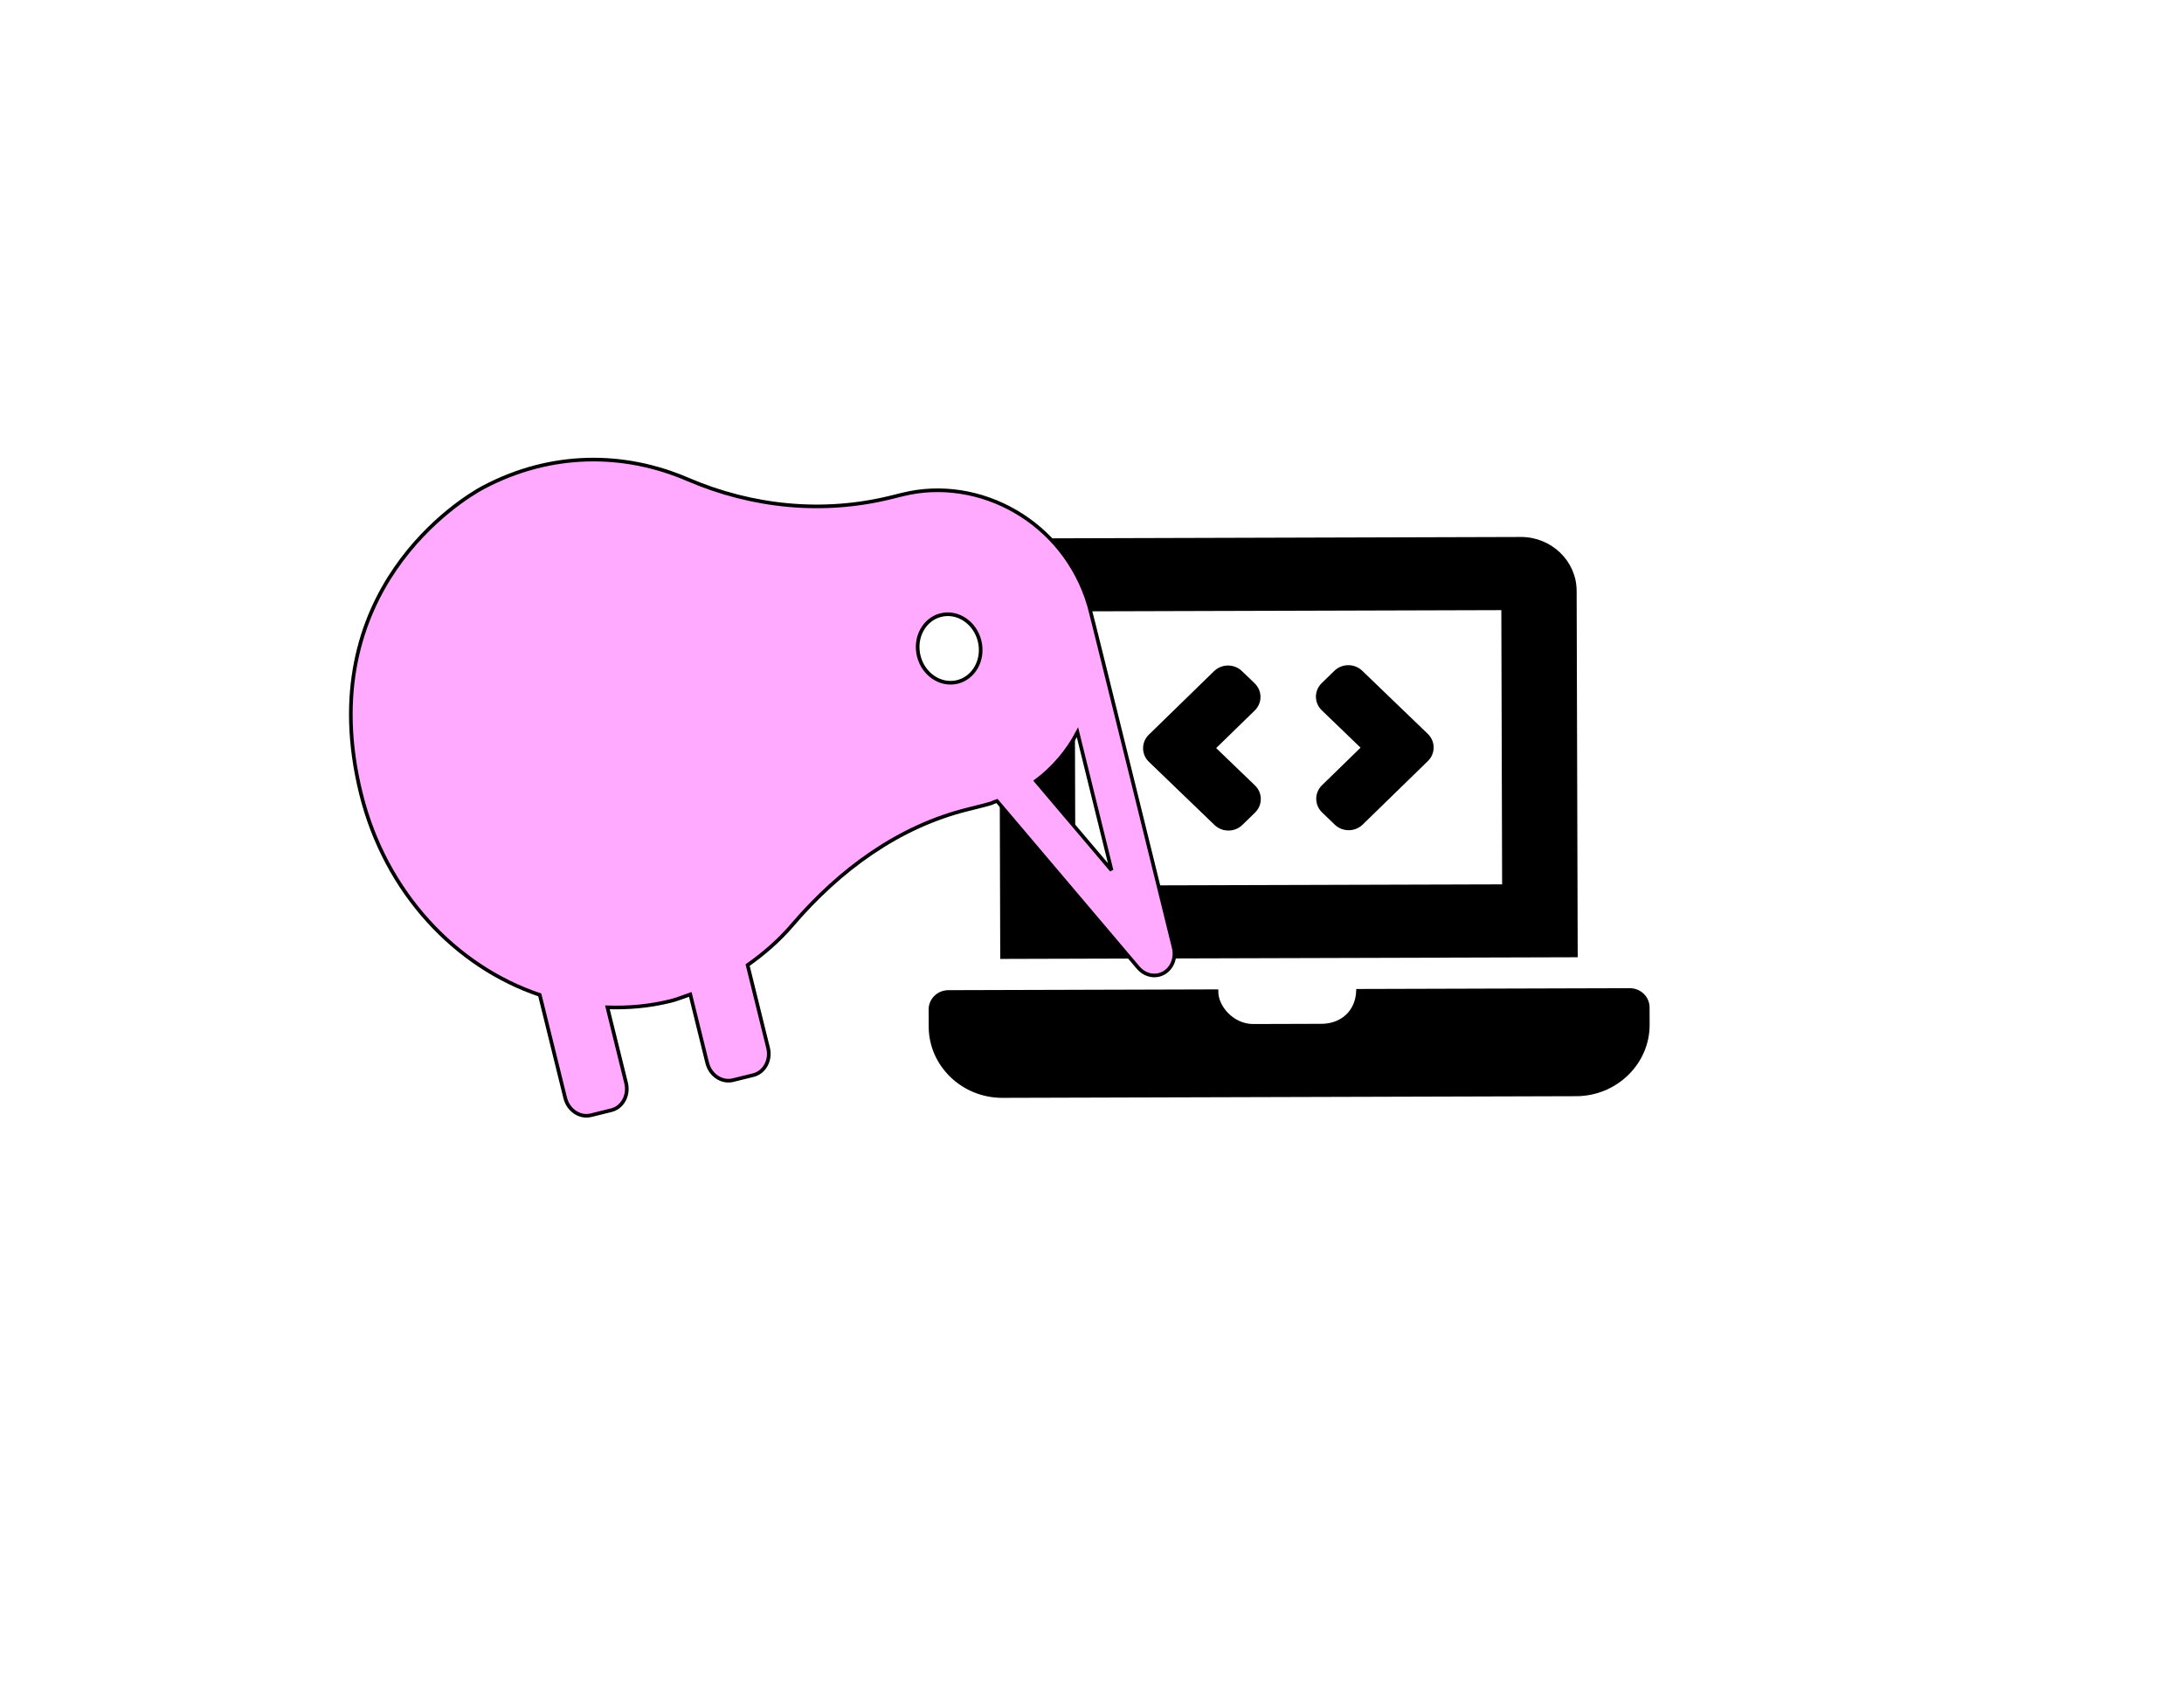 <svg width="600" height="462" xmlns="http://www.w3.org/2000/svg">

 <g>
  <title>Layer 1</title>
  <g transform="rotate(-0.166 354,224.5) " stroke="null" id="svg_13">
   <path stroke="null" id="svg_12" d="m333.996,226.184c1.924,1.863 5.043,1.863 6.968,0l3.482,-3.372c1.924,-1.863 1.924,-4.883 0,-6.747l-10.998,-10.646l10.995,-10.649c1.924,-1.863 1.924,-4.883 0,-6.747l-3.482,-3.372c-1.924,-1.863 -5.043,-1.863 -6.968,0l-17.963,17.393c-1.924,1.863 -1.924,4.883 0,6.747l17.966,17.393zm29.562,-3.369l3.482,3.372c1.924,1.863 5.043,1.863 6.968,0l17.963,-17.393c1.924,-1.863 1.924,-4.883 0,-6.747l-17.963,-17.393c-1.924,-1.863 -5.043,-1.863 -6.968,0l-3.482,3.372c-1.924,1.863 -1.924,4.883 0,6.747l10.995,10.646l-10.995,10.649c-1.924,1.863 -1.924,4.883 0,6.747zm84.044,49.386l-74.654,0c-0.228,5.906 -4.529,9.54 -10.081,9.54l-18.72,0c-5.755,0 -10.167,-5.208 -10.09,-9.54l-73.659,0c-2.71,0 -4.926,2.147 -4.926,4.77l0,4.77c0,10.494 8.868,19.081 19.706,19.081l157.645,0c10.838,0 19.706,-8.586 19.706,-19.081l0,-4.77c0,-2.624 -2.217,-4.77 -4.926,-4.77zm-14.779,-109.714c0,-7.871 -6.651,-14.31 -14.779,-14.31l-128.087,0c-8.129,0 -14.779,6.44 -14.779,14.31l0,100.173l157.645,0l0,-100.173zm-19.706,81.093l-118.234,0l0,-76.322l118.234,0l0,76.322z" fill="currentColor"/>
  </g>
  <g stroke="null" transform="rotate(-13.874 202.5,205.5) " id="svg_8">
   <path stroke="null" id="svg_7" d="m305.749,190.519c-1.137,-23.865 -20.638,-41.757 -42.396,-41.757l-3.361,0c-18.949,0 -37.399,-6.403 -53,-18.219c-15.064,-11.41 -34.453,-16.399 -54.963,-11.308c-6.461,1.6 -52.875,16.225 -52.846,73.655c0.014,27.955 13.876,52.324 34.436,65.409l0,29.152c0,3.483 2.569,6.304 5.74,6.304l5.74,0c3.171,0 5.74,-2.821 5.74,-6.304l0,-21.379c5.51,1.56 11.264,2.466 17.22,2.466c1.952,0 3.831,-0.288 5.74,-0.465l0,19.377c0,3.483 2.569,6.304 5.74,6.304l5.74,0c3.171,0 5.74,-2.821 5.74,-6.304l0,-23.416c5.108,-1.994 10.002,-4.488 14.472,-7.687c16.409,-11.745 34.988,-19.33 54.575,-19.33c9.141,0 5.743,-0.122 8.269,-0.307l26.694,53.758c1.026,2.061 2.978,3.286 5.04,3.286c0.47,0 0.947,-0.063 1.417,-0.197c2.543,-0.709 4.323,-3.227 4.323,-6.107c0,0 0.05,-94.656 -0.057,-96.933zm-40.122,11.828c-4.753,0 -8.61,-4.236 -8.61,-9.456c0,-5.225 3.856,-9.456 8.61,-9.456s8.61,4.232 8.61,9.456c0,5.221 -3.856,9.456 -8.61,9.456zm28.699,60.381l-14.299,-28.794c5.424,-2.297 10.307,-5.752 14.299,-10.236l0,39.03z" fill="#ffaaff"/>
  </g>
 </g>
</svg>